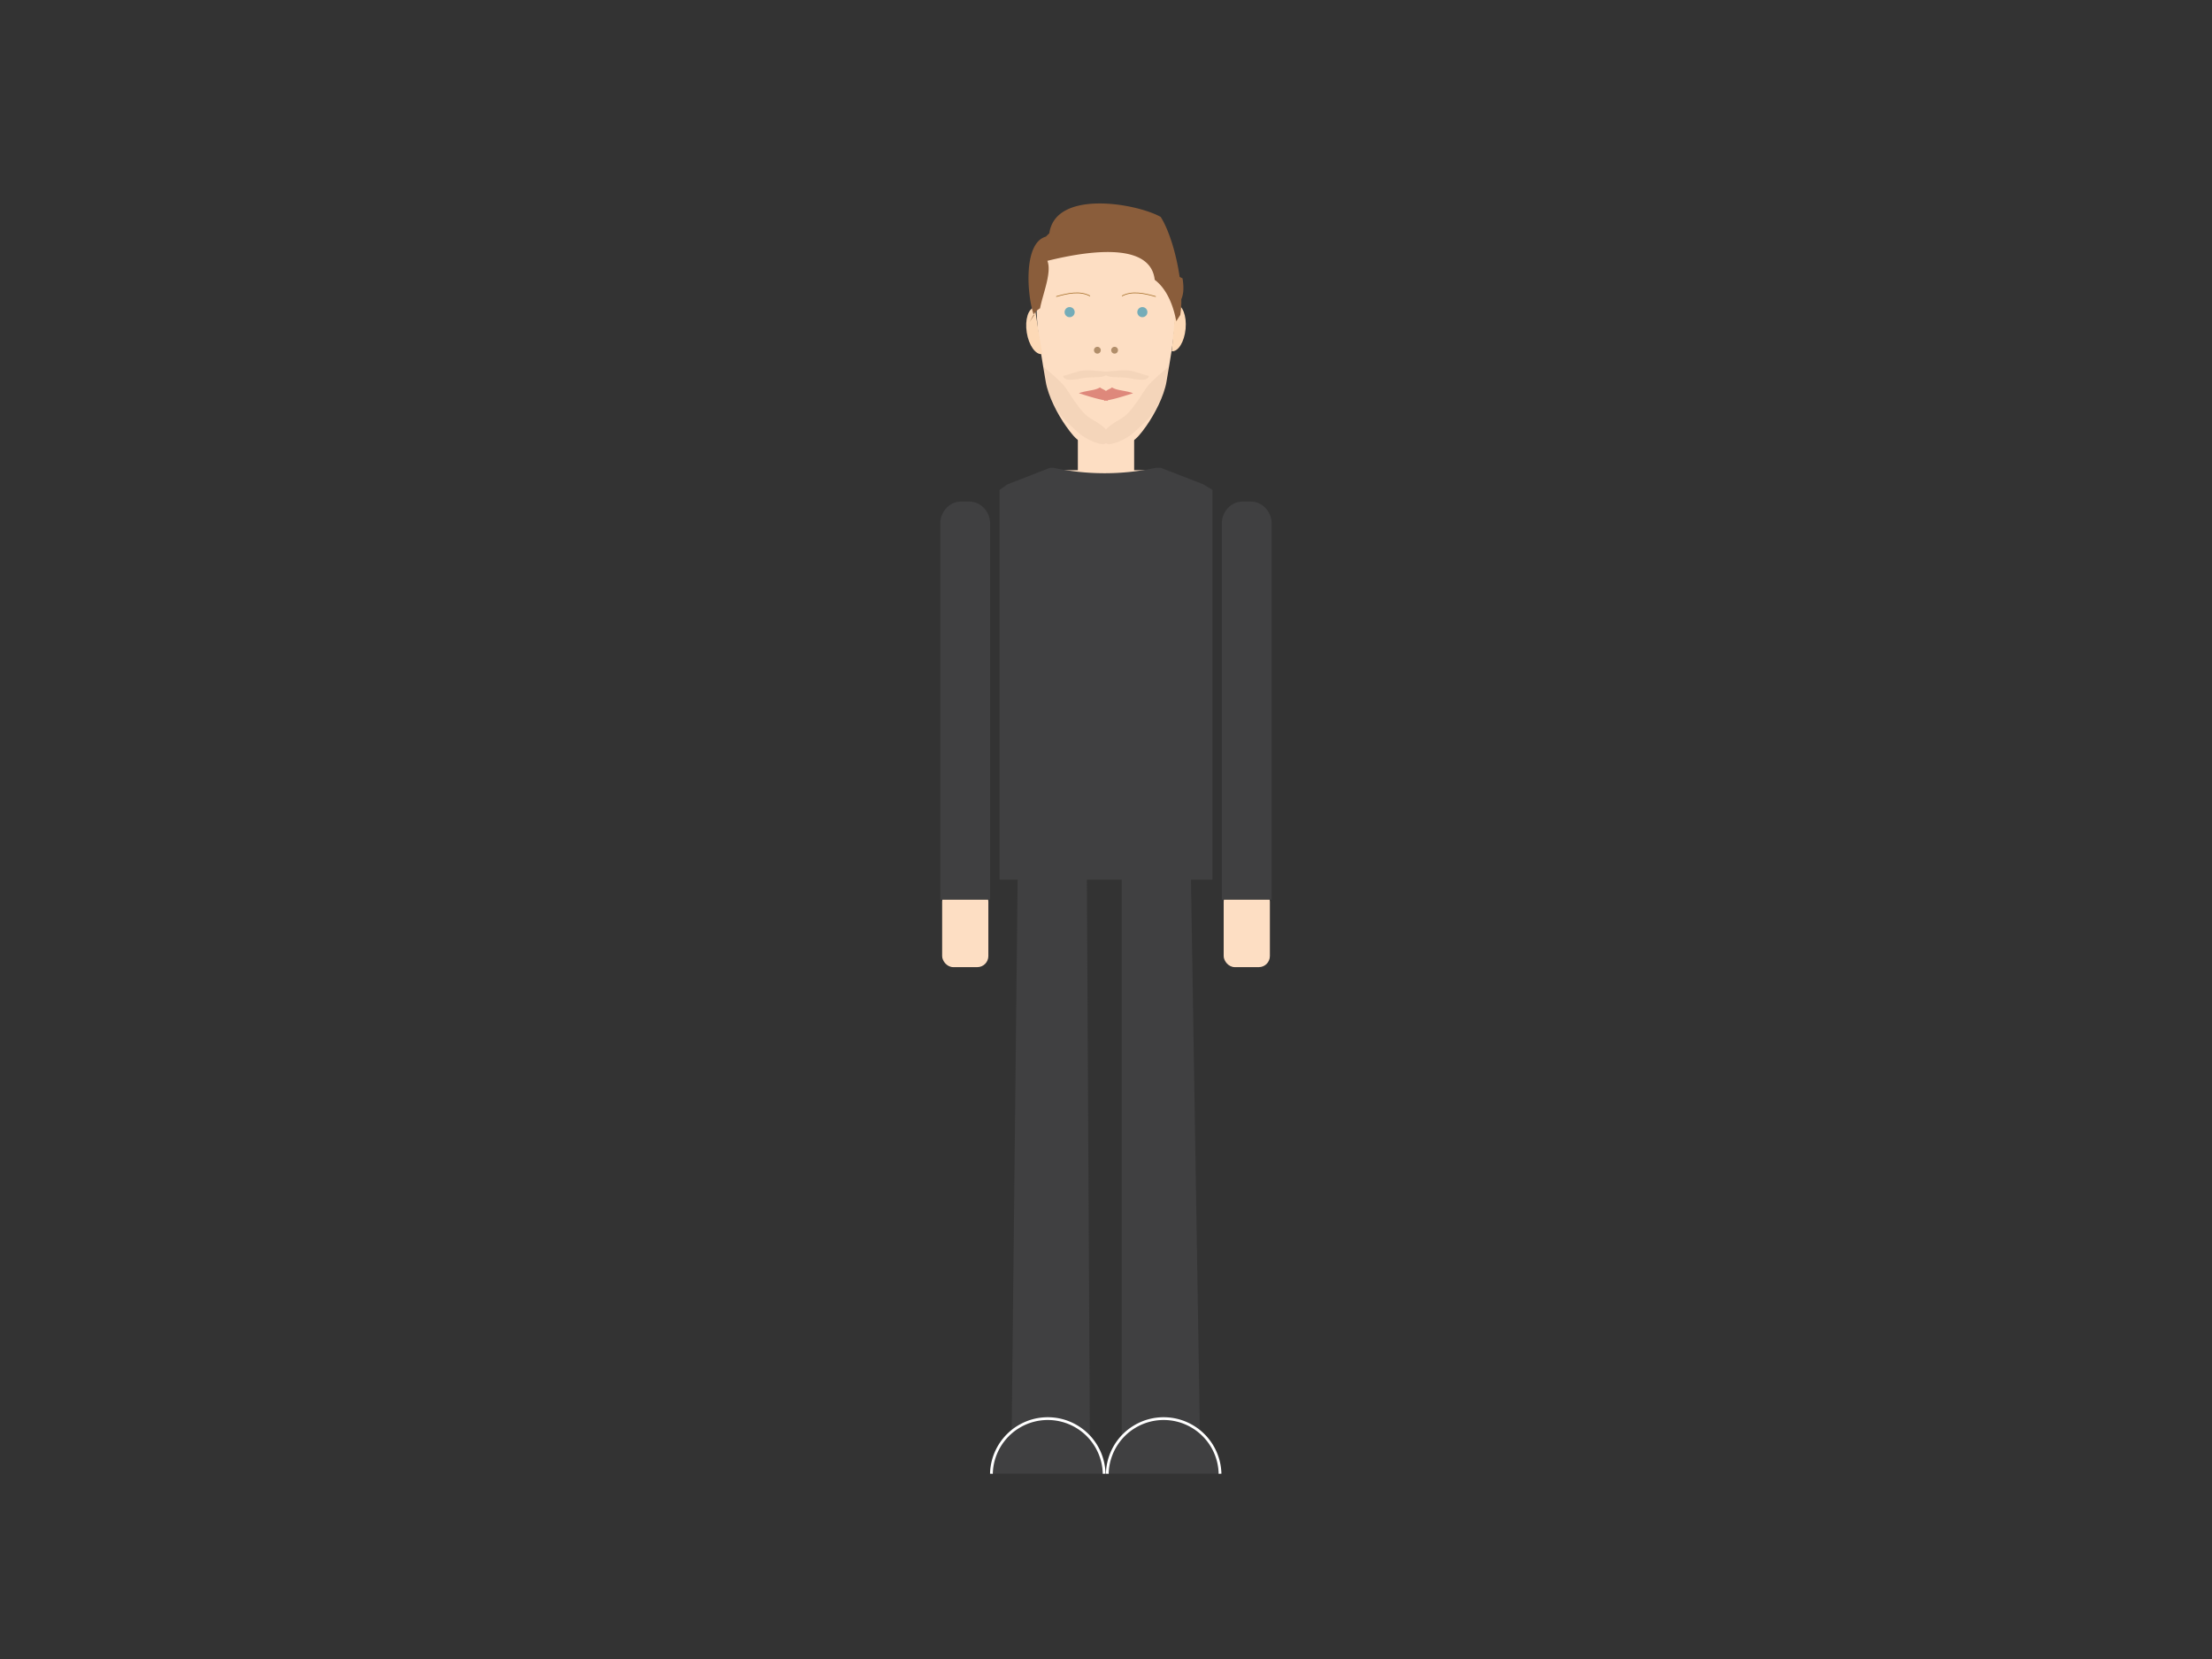 <svg xmlns="http://www.w3.org/2000/svg" viewBox="0 0 800 600"><rect x="0" y="0" width="800" height="600" fill="#333333" stroke="none"/><defs><style>.cls-1{fill:#74acb8;}.cls-2{fill:#fddec3;}.cls-3{fill:#fdd9b6;}.cls-4{fill:#de887b;}.cls-5{fill:#b18e6a;}.cls-6{fill:none;stroke:#a56f29;stroke-width:0.25px;}.cls-6,.cls-8{stroke-miterlimit:10;}.cls-7,.cls-8{fill:#404041;}.cls-8{stroke:#fff;}.cls-9{fill:#8a5d3b;}.cls-10{fill:#481c11;opacity:0.05;}</style></defs><g id="Layer_3" data-name="Layer 3"><circle class="cls-1" cx="400" cy="113.81" r="2.45"/><path class="cls-2" d="M402.52,162.08c6.85-1.84,7.85-2.15,12-7.93,3-4.28,6.48-10.88,7.35-16.07,2.41-14.33,5.69-30.64.81-44.32-2.83-7.94-12.34-10.08-20.72-9.15h-3.84c-8.38-.93-17.89,1.21-20.72,9.15-4.88,13.68-1.6,30,.81,44.32.87,5.19,4.3,11.79,7.35,16.07,4.11,5.78,5.11,6.09,12,7.93Z"/><path class="cls-3" d="M425.31,110c2.36.22,3.92,4.21,3.48,8.92s-2.69,8.35-5,8.13"/><path class="cls-3" d="M376.91,128.05c-2.33.37-4.83-3.12-5.57-7.79s.55-8.75,2.89-9.12"/><path class="cls-4" d="M408.83,141.89l-1-.25-1-.2-1-.19-1-.19c-.33-.07-.64-.15-1-.24a7.59,7.59,0,0,1-.88-.31,6.63,6.63,0,0,1-.8-.4,1.37,1.37,0,0,1-.26.2,2.32,2.32,0,0,1-.31.19l-.34.18a18.42,18.42,0,0,0-.72.37l-.34.21-.19.16-.19-.16-.34-.21-.36-.19a3,3,0,0,0-.36-.18l-.34-.18a2.32,2.32,0,0,1-.31-.19,1.89,1.89,0,0,1-.27-.2,5.84,5.84,0,0,1-.79.4,7.59,7.59,0,0,1-.88.31c-.31.09-.63.17-1,.24l-1,.19-1,.19-1,.2-1,.25a8.83,8.83,0,0,0-.95.33l2.13.67c.79.25,1.66.51,2.56.77s1.86.52,2.82.75c.55.13,1.11.25,1.67.36V145l.61-.12.61.12,0-.23q.86-.17,1.68-.36c1-.23,1.91-.49,2.82-.75s1.76-.52,2.56-.77l2.13-.67A8.83,8.83,0,0,0,408.83,141.89Z"/><path class="cls-5" d="M398.11,126.65a1.23,1.23,0,1,1-1.22-1.22A1.22,1.22,0,0,1,398.11,126.65Z"/><path class="cls-5" d="M404.34,126.65a1.23,1.23,0,1,1-1.23-1.22A1.22,1.22,0,0,1,404.34,126.65Z"/><circle class="cls-1" cx="413.15" cy="112.89" r="1.83"/><circle class="cls-1" cx="386.85" cy="112.89" r="1.83"/><path class="cls-6" d="M394.22,107.05c-3.65-2-8.19-.94-12.22.21"/><path class="cls-6" d="M405.78,107.05c3.65-2,8.19-.94,12.22.21"/><polygon class="cls-2" points="418.33 170.04 399.32 195.69 381.67 170.04 389.82 170.04 389.82 158.81 400 158.81 410.18 158.81 410.18 170.04 418.33 170.04"/><polygon class="cls-7" points="431.48 314.33 369.76 314.33 368.52 289.64 430.24 289.64 431.48 314.33"/><polygon class="cls-7" points="433.98 519.75 405.69 519.75 405.69 290.01 430.28 290.01 433.98 519.75"/><polygon class="cls-7" points="394.16 519.75 365.87 519.75 368.34 290.01 392.93 290.01 394.16 519.75"/><path class="cls-8" d="M400.47,533a20.39,20.39,0,0,1,40.77,0"/><path class="cls-8" d="M399.33,533a20.39,20.39,0,0,0-40.77,0"/><rect class="cls-2" x="340.74" y="322.07" width="16.71" height="27.71" rx="4"/><path class="cls-7" d="M358.06,188.75a8.37,8.37,0,0,0-.56-2.43,8.26,8.26,0,0,0-1.62-2.56,7.55,7.55,0,0,0-2.39-1.73,7,7,0,0,0-2.92-.63h-3a7,7,0,0,0-2.92.63,7.55,7.55,0,0,0-2.39,1.73,8.26,8.26,0,0,0-1.62,2.56,8.37,8.37,0,0,0-.56,2.43h0V325.4h18V188.75Z"/><rect class="cls-2" x="442.56" y="322.07" width="16.71" height="27.71" rx="4"/><path class="cls-7" d="M459.88,188.75a8.37,8.37,0,0,0-.56-2.43,8.26,8.26,0,0,0-1.62-2.56,7.55,7.55,0,0,0-2.39-1.73,7,7,0,0,0-2.92-.63h-3a7,7,0,0,0-2.92.63,7.55,7.55,0,0,0-2.39,1.73,8.26,8.26,0,0,0-1.62,2.56,8.37,8.37,0,0,0-.56,2.43h0V325.4h18V188.75Z"/><path class="cls-7" d="M435.22,175.17l-15.42-6h-1.71a88.26,88.26,0,0,1-37.18,0H379.8l-15.42,6-2.88,2v141h77v-141Z"/><path class="cls-9" d="M374,114c0-.08-.06-.19-.09-.28-.49.76-.89,1.62-1.49,2.66Z"/><path class="cls-9" d="M427.68,100.65a9.35,9.35,0,0,1-1.05-.51c-1.19-8.32-3.87-17-6.85-21.69-8.84-4.93-38-10-40.28,5.9-.32.32-.65.63-1,1l-.22.22c-8.37,2.31-6.77,21.51-4.45,28.16a6.35,6.35,0,0,1,2.33-2.23c.86-4.9,4.33-12.88,2.64-17.17,11.43-2.82,37.2-7.91,38.82,6.87,4.44,3.34,6.77,9.43,7.79,15,.49-.8,1.07-1.69,1.45-2.28a33.52,33.52,0,0,0,.38-5.69C428.23,105.93,428.1,103.27,427.68,100.65Z"/><path class="cls-10" d="M408.08,134c-2.78-.24-5.34.28-8.08.4-2.74-.12-5.3-.64-8.08-.4s-5.15,1.55-7.57,2l.23.29c.8,2.1,6.21.47,8.47.27,1.65-.14,5.57.06,6.95-.84,1.38.9,5.3.7,6.95.84,2.26.2,7.67,1.83,8.47-.27l.23-.29C413.23,135.55,410.81,134.25,408.08,134Z"/><path class="cls-10" d="M422.62,132.64c-5.54,4.74-7.09,6.14-8.77,8.74-1.5,2.32-4.89,7.59-7.25,9.27-1.58,1.12-5,2.91-6.26,4.31a3,3,0,0,0-.34.43,4,4,0,0,0-.34-.43c-1.25-1.4-4.68-3.19-6.26-4.31-2.37-1.68-5.75-7-7.25-9.27-1.68-2.6-3.24-4-8.77-8.74-2.36-2,.65,7.55,1.58,9.31,1.35,2.57,3.5,7.21,5.58,9.31a78.81,78.81,0,0,0,6.09,5.74c2.15,1.78,8,4.57,9.37,3.3,1.35,1.27,7.22-1.52,9.37-3.3a78.81,78.81,0,0,0,6.09-5.74c2.08-2.1,4.23-6.74,5.58-9.31C422,140.19,425,130.62,422.62,132.64Z"/></g></svg>